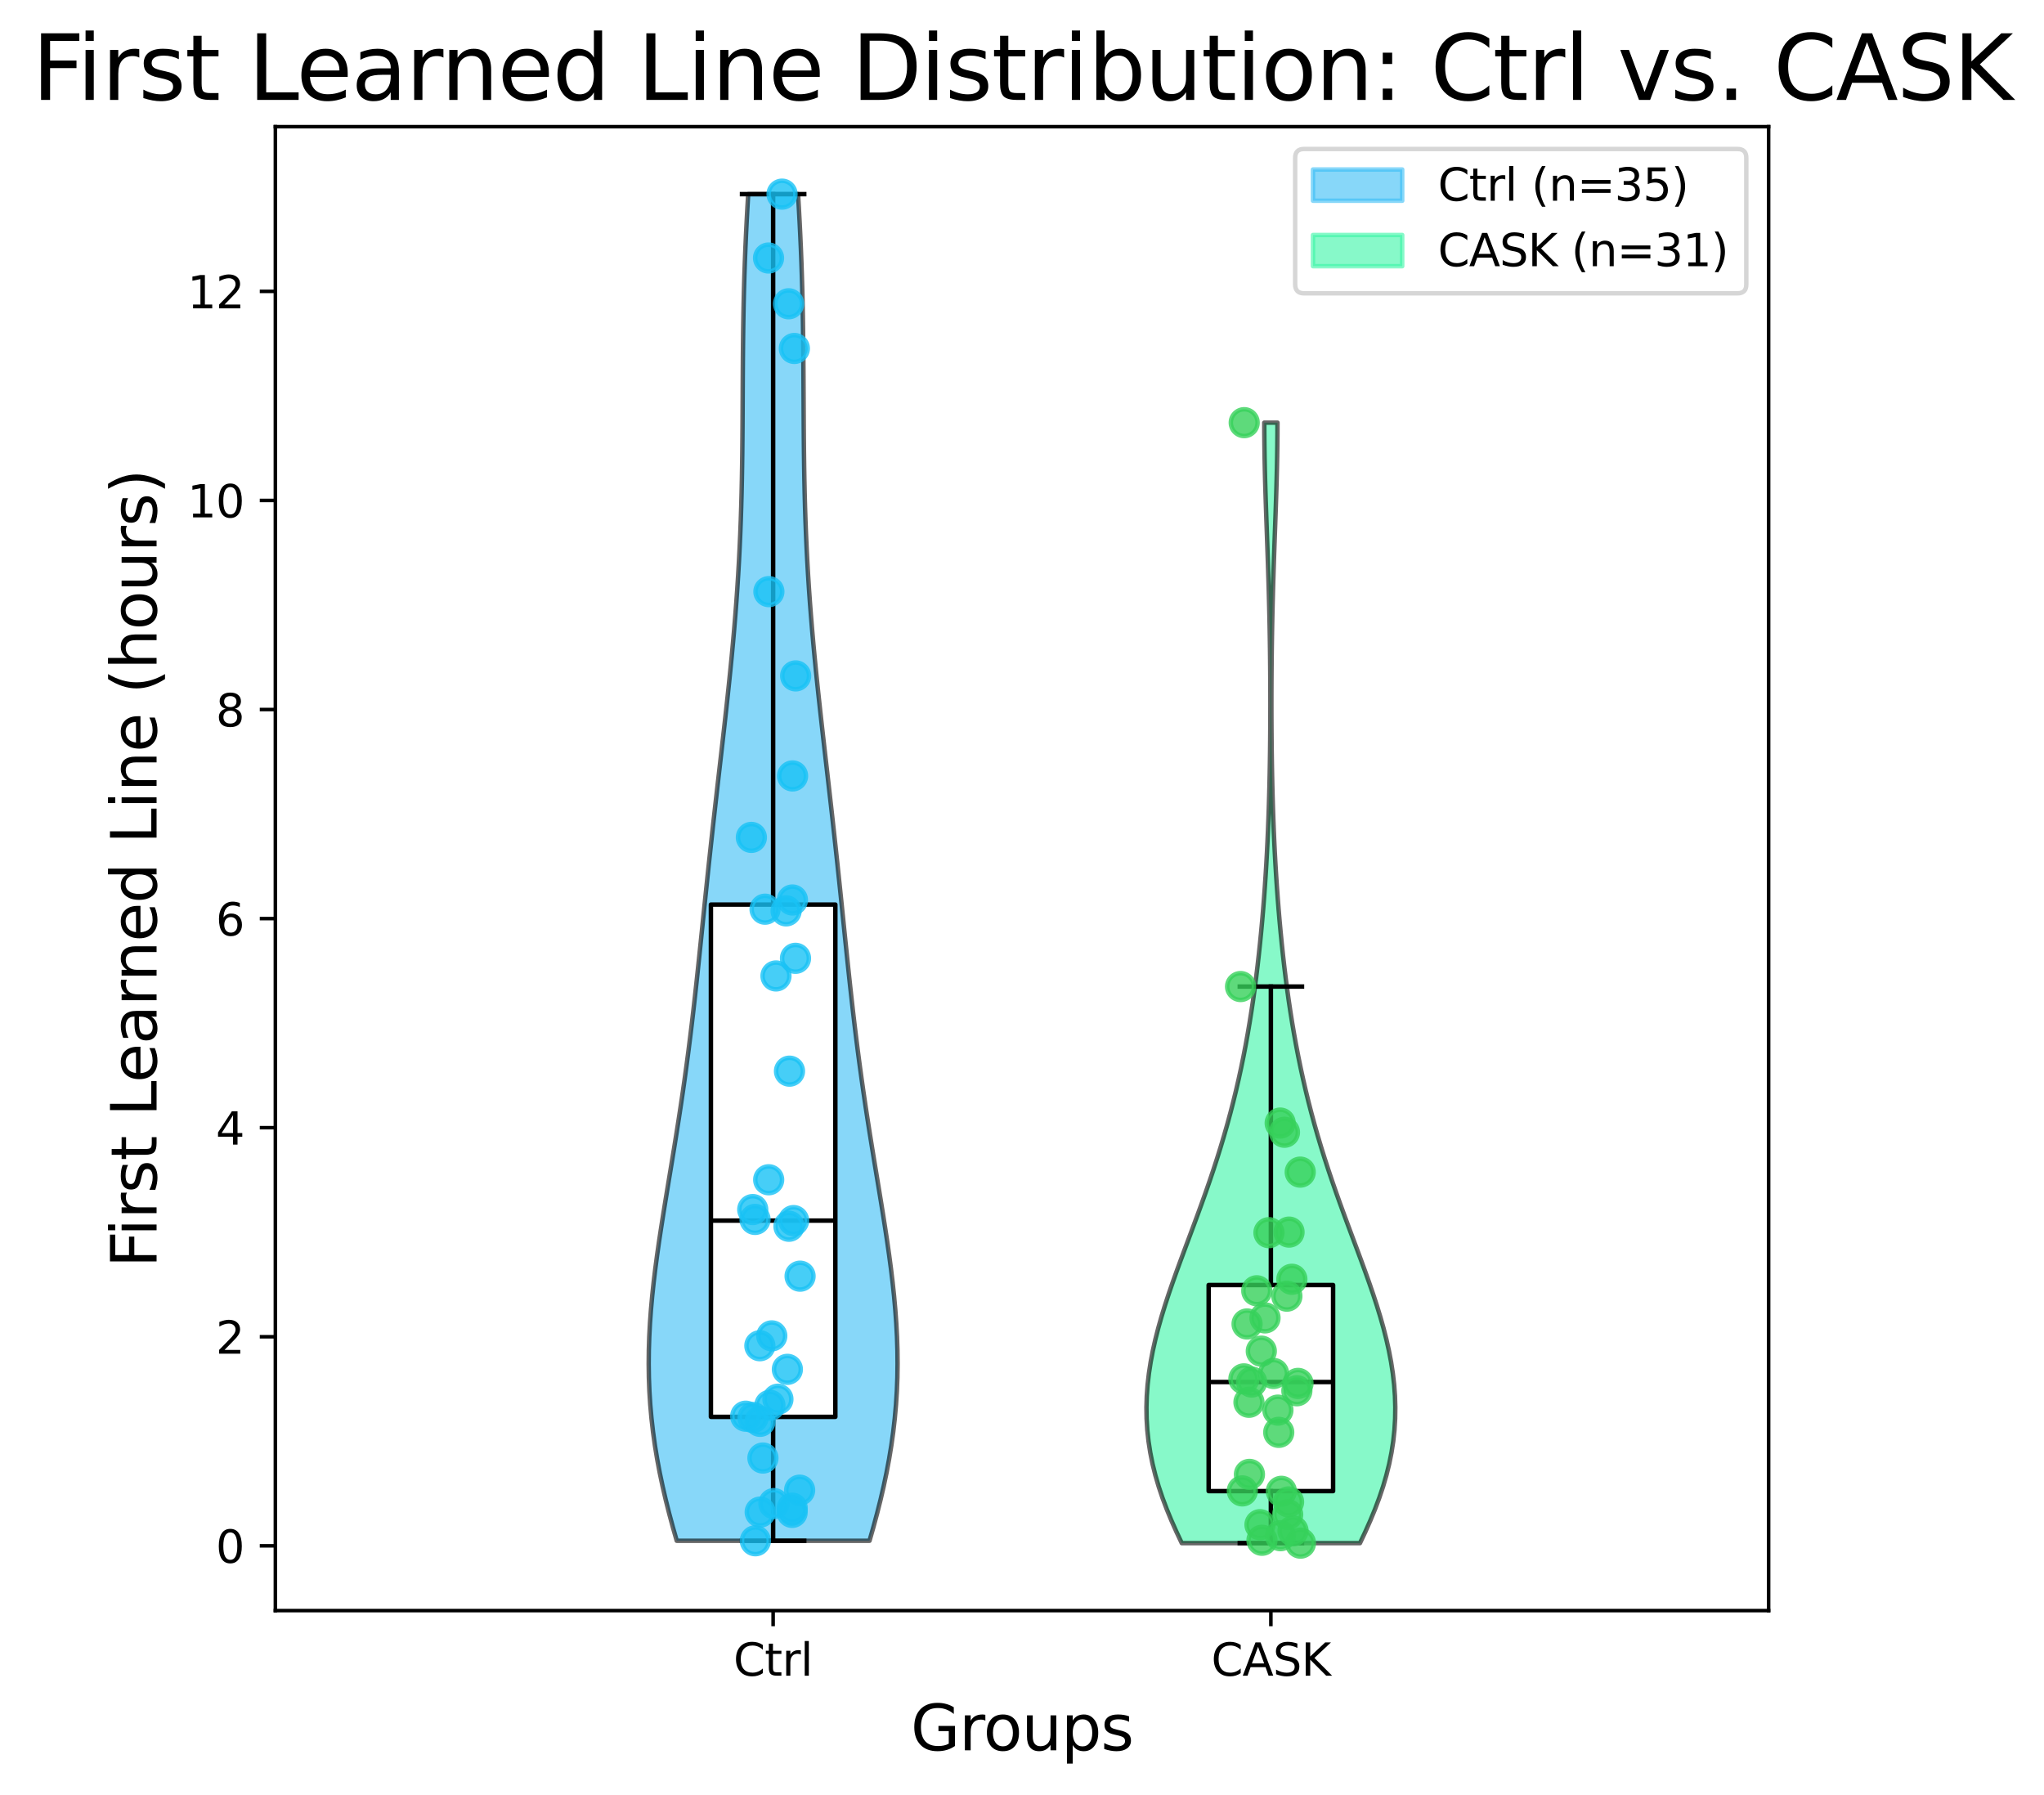 <?xml version="1.0" encoding="utf-8" standalone="no"?>
<!DOCTYPE svg PUBLIC "-//W3C//DTD SVG 1.1//EN"
  "http://www.w3.org/Graphics/SVG/1.1/DTD/svg11.dtd">
<svg xmlns:xlink="http://www.w3.org/1999/xlink" width="458.284pt" height="402.464pt" viewBox="0 0 458.284 402.464" xmlns="http://www.w3.org/2000/svg" version="1.1">
 <defs>
  <style type="text/css">*{stroke-linejoin: round; stroke-linecap: butt}</style>
 </defs>
 <g id="figure_1">
  <g id="patch_1">
   <path d="M 0 402.464 
L 458.284 402.464 
L 458.284 0 
L 0 0 
z
" style="fill: #ffffff"/>
  </g>
  <g id="axes_1">
   <g id="patch_2">
    <path d="M 61.742 361.037 
L 396.542 361.037 
L 396.542 28.397 
L 61.742 28.397 
z
" style="fill: #ffffff"/>
   </g>
   <g id="PolyCollection_1">
    <defs>
     <path id="m024304dcaa" d="M 194.953 -57.081 
L 151.732 -57.081 
L 150.861 -60.13 
L 150.038 -63.18 
L 149.27 -66.229 
L 148.561 -69.278 
L 147.918 -72.327 
L 147.343 -75.376 
L 146.842 -78.425 
L 146.416 -81.474 
L 146.067 -84.524 
L 145.795 -87.573 
L 145.602 -90.622 
L 145.485 -93.671 
L 145.442 -96.72 
L 145.472 -99.769 
L 145.57 -102.819 
L 145.732 -105.868 
L 145.954 -108.917 
L 146.23 -111.966 
L 146.555 -115.015 
L 146.924 -118.064 
L 147.329 -121.113 
L 147.765 -124.163 
L 148.226 -127.212 
L 148.706 -130.261 
L 149.199 -133.31 
L 149.701 -136.359 
L 150.205 -139.408 
L 150.709 -142.458 
L 151.208 -145.507 
L 151.698 -148.556 
L 152.177 -151.605 
L 152.643 -154.654 
L 153.094 -157.703 
L 153.529 -160.752 
L 153.947 -163.802 
L 154.349 -166.851 
L 154.735 -169.9 
L 155.107 -172.949 
L 155.464 -175.998 
L 155.81 -179.047 
L 156.145 -182.097 
L 156.472 -185.146 
L 156.793 -188.195 
L 157.109 -191.244 
L 157.423 -194.293 
L 157.736 -197.342 
L 158.05 -200.391 
L 158.366 -203.441 
L 158.685 -206.49 
L 159.009 -209.539 
L 159.338 -212.588 
L 159.672 -215.637 
L 160.01 -218.686 
L 160.353 -221.736 
L 160.699 -224.785 
L 161.048 -227.834 
L 161.398 -230.883 
L 161.749 -233.932 
L 162.097 -236.981 
L 162.442 -240.03 
L 162.782 -243.08 
L 163.115 -246.129 
L 163.438 -249.178 
L 163.751 -252.227 
L 164.051 -255.276 
L 164.336 -258.325 
L 164.606 -261.375 
L 164.858 -264.424 
L 165.093 -267.473 
L 165.308 -270.522 
L 165.503 -273.571 
L 165.679 -276.62 
L 165.835 -279.669 
L 165.971 -282.719 
L 166.088 -285.768 
L 166.186 -288.817 
L 166.268 -291.866 
L 166.334 -294.915 
L 166.386 -297.964 
L 166.427 -301.014 
L 166.457 -304.063 
L 166.48 -307.112 
L 166.498 -310.161 
L 166.513 -313.21 
L 166.527 -316.259 
L 166.544 -319.308 
L 166.565 -322.358 
L 166.593 -325.407 
L 166.629 -328.456 
L 166.677 -331.505 
L 166.736 -334.554 
L 166.81 -337.603 
L 166.898 -340.653 
L 167.002 -343.702 
L 167.121 -346.751 
L 167.257 -349.8 
L 167.409 -352.849 
L 167.575 -355.898 
L 167.757 -358.947 
L 178.927 -358.947 
L 178.927 -358.947 
L 179.109 -355.898 
L 179.276 -352.849 
L 179.427 -349.8 
L 179.563 -346.751 
L 179.683 -343.702 
L 179.786 -340.653 
L 179.875 -337.603 
L 179.948 -334.554 
L 180.008 -331.505 
L 180.055 -328.456 
L 180.092 -325.407 
L 180.119 -322.358 
L 180.141 -319.308 
L 180.157 -316.259 
L 180.172 -313.21 
L 180.187 -310.161 
L 180.204 -307.112 
L 180.227 -304.063 
L 180.258 -301.014 
L 180.298 -297.964 
L 180.35 -294.915 
L 180.416 -291.866 
L 180.498 -288.817 
L 180.597 -285.768 
L 180.714 -282.719 
L 180.85 -279.669 
L 181.005 -276.62 
L 181.181 -273.571 
L 181.376 -270.522 
L 181.592 -267.473 
L 181.826 -264.424 
L 182.078 -261.375 
L 182.348 -258.325 
L 182.634 -255.276 
L 182.934 -252.227 
L 183.246 -249.178 
L 183.57 -246.129 
L 183.902 -243.08 
L 184.242 -240.03 
L 184.587 -236.981 
L 184.936 -233.932 
L 185.286 -230.883 
L 185.636 -227.834 
L 185.985 -224.785 
L 186.332 -221.736 
L 186.675 -218.686 
L 187.013 -215.637 
L 187.346 -212.588 
L 187.675 -209.539 
L 187.999 -206.49 
L 188.319 -203.441 
L 188.635 -200.391 
L 188.949 -197.342 
L 189.262 -194.293 
L 189.575 -191.244 
L 189.892 -188.195 
L 190.212 -185.146 
L 190.539 -182.097 
L 190.874 -179.047 
L 191.22 -175.998 
L 191.578 -172.949 
L 191.949 -169.9 
L 192.335 -166.851 
L 192.737 -163.802 
L 193.156 -160.752 
L 193.591 -157.703 
L 194.041 -154.654 
L 194.507 -151.605 
L 194.986 -148.556 
L 195.477 -145.507 
L 195.975 -142.458 
L 196.479 -139.408 
L 196.984 -136.359 
L 197.485 -133.31 
L 197.979 -130.261 
L 198.459 -127.212 
L 198.92 -124.163 
L 199.356 -121.113 
L 199.761 -118.064 
L 200.129 -115.015 
L 200.454 -111.966 
L 200.73 -108.917 
L 200.952 -105.868 
L 201.115 -102.819 
L 201.213 -99.769 
L 201.242 -96.72 
L 201.2 -93.671 
L 201.083 -90.622 
L 200.889 -87.573 
L 200.618 -84.524 
L 200.269 -81.474 
L 199.843 -78.425 
L 199.341 -75.376 
L 198.767 -72.327 
L 198.123 -69.278 
L 197.415 -66.229 
L 196.646 -63.18 
L 195.823 -60.13 
L 194.953 -57.081 
z
" style="stroke: #000000; stroke-opacity: 0.6"/>
    </defs>
    <g clip-path="url(#p263aecdeed)">
     <use xlink:href="#m024304dcaa" x="0" y="402.464" style="fill: #38bcf5; fill-opacity: 0.6; stroke: #000000; stroke-opacity: 0.6"/>
    </g>
   </g>
   <g id="PolyCollection_2">
    <defs>
     <path id="m94fa192a87" d="M 304.916 -56.547 
L 264.968 -56.547 
L 263.77 -59.085 
L 262.641 -61.622 
L 261.594 -64.159 
L 260.64 -66.696 
L 259.787 -69.233 
L 259.043 -71.77 
L 258.413 -74.307 
L 257.901 -76.844 
L 257.508 -79.381 
L 257.234 -81.918 
L 257.08 -84.456 
L 257.042 -86.993 
L 257.119 -89.53 
L 257.305 -92.067 
L 257.597 -94.604 
L 257.988 -97.141 
L 258.473 -99.678 
L 259.043 -102.215 
L 259.692 -104.752 
L 260.41 -107.289 
L 261.188 -109.826 
L 262.018 -112.364 
L 262.891 -114.901 
L 263.795 -117.438 
L 264.724 -119.975 
L 265.666 -122.512 
L 266.615 -125.049 
L 267.562 -127.586 
L 268.501 -130.123 
L 269.426 -132.66 
L 270.331 -135.197 
L 271.213 -137.734 
L 272.067 -140.272 
L 272.891 -142.809 
L 273.683 -145.346 
L 274.442 -147.883 
L 275.167 -150.42 
L 275.857 -152.957 
L 276.512 -155.494 
L 277.133 -158.031 
L 277.72 -160.568 
L 278.274 -163.105 
L 278.795 -165.643 
L 279.286 -168.18 
L 279.746 -170.717 
L 280.177 -173.254 
L 280.581 -175.791 
L 280.959 -178.328 
L 281.313 -180.865 
L 281.644 -183.402 
L 281.953 -185.939 
L 282.241 -188.476 
L 282.51 -191.013 
L 282.761 -193.551 
L 282.994 -196.088 
L 283.21 -198.625 
L 283.411 -201.162 
L 283.595 -203.699 
L 283.764 -206.236 
L 283.919 -208.773 
L 284.059 -211.31 
L 284.185 -213.847 
L 284.297 -216.384 
L 284.397 -218.921 
L 284.484 -221.459 
L 284.56 -223.996 
L 284.625 -226.533 
L 284.679 -229.07 
L 284.724 -231.607 
L 284.76 -234.144 
L 284.787 -236.681 
L 284.807 -239.218 
L 284.819 -241.755 
L 284.824 -244.292 
L 284.822 -246.83 
L 284.813 -249.367 
L 284.797 -251.904 
L 284.775 -254.441 
L 284.745 -256.978 
L 284.707 -259.515 
L 284.662 -262.052 
L 284.61 -264.589 
L 284.55 -267.126 
L 284.483 -269.663 
L 284.409 -272.2 
L 284.329 -274.738 
L 284.244 -277.275 
L 284.156 -279.812 
L 284.065 -282.349 
L 283.974 -284.886 
L 283.884 -287.423 
L 283.798 -289.96 
L 283.717 -292.497 
L 283.645 -295.034 
L 283.583 -297.571 
L 283.532 -300.108 
L 283.495 -302.646 
L 283.472 -305.183 
L 283.464 -307.72 
L 286.42 -307.72 
L 286.42 -307.72 
L 286.413 -305.183 
L 286.39 -302.646 
L 286.352 -300.108 
L 286.302 -297.571 
L 286.239 -295.034 
L 286.167 -292.497 
L 286.087 -289.96 
L 286.001 -287.423 
L 285.911 -284.886 
L 285.819 -282.349 
L 285.729 -279.812 
L 285.64 -277.275 
L 285.555 -274.738 
L 285.475 -272.2 
L 285.401 -269.663 
L 285.334 -267.126 
L 285.274 -264.589 
L 285.222 -262.052 
L 285.177 -259.515 
L 285.14 -256.978 
L 285.11 -254.441 
L 285.087 -251.904 
L 285.071 -249.367 
L 285.062 -246.83 
L 285.06 -244.292 
L 285.065 -241.755 
L 285.078 -239.218 
L 285.097 -236.681 
L 285.125 -234.144 
L 285.161 -231.607 
L 285.205 -229.07 
L 285.26 -226.533 
L 285.324 -223.996 
L 285.4 -221.459 
L 285.488 -218.921 
L 285.587 -216.384 
L 285.7 -213.847 
L 285.826 -211.31 
L 285.966 -208.773 
L 286.12 -206.236 
L 286.289 -203.699 
L 286.474 -201.162 
L 286.674 -198.625 
L 286.89 -196.088 
L 287.124 -193.551 
L 287.374 -191.013 
L 287.643 -188.476 
L 287.932 -185.939 
L 288.241 -183.402 
L 288.571 -180.865 
L 288.925 -178.328 
L 289.303 -175.791 
L 289.707 -173.254 
L 290.139 -170.717 
L 290.599 -168.18 
L 291.089 -165.643 
L 291.61 -163.105 
L 292.164 -160.568 
L 292.751 -158.031 
L 293.372 -155.494 
L 294.028 -152.957 
L 294.718 -150.42 
L 295.442 -147.883 
L 296.201 -145.346 
L 296.993 -142.809 
L 297.818 -140.272 
L 298.672 -137.734 
L 299.553 -135.197 
L 300.458 -132.66 
L 301.383 -130.123 
L 302.322 -127.586 
L 303.269 -125.049 
L 304.218 -122.512 
L 305.161 -119.975 
L 306.089 -117.438 
L 306.994 -114.901 
L 307.866 -112.364 
L 308.696 -109.826 
L 309.475 -107.289 
L 310.193 -104.752 
L 310.841 -102.215 
L 311.411 -99.678 
L 311.896 -97.141 
L 312.287 -94.604 
L 312.579 -92.067 
L 312.766 -89.53 
L 312.842 -86.993 
L 312.805 -84.456 
L 312.65 -81.918 
L 312.377 -79.381 
L 311.984 -76.844 
L 311.471 -74.307 
L 310.841 -71.77 
L 310.097 -69.233 
L 309.245 -66.696 
L 308.291 -64.159 
L 307.244 -61.622 
L 306.115 -59.085 
L 304.916 -56.547 
z
" style="stroke: #000000; stroke-opacity: 0.6"/>
    </defs>
    <g clip-path="url(#p263aecdeed)">
     <use xlink:href="#m94fa192a87" x="0" y="402.464" style="fill: #38f5a6; fill-opacity: 0.6; stroke: #000000; stroke-opacity: 0.6"/>
    </g>
   </g>
   <g id="matplotlib.axis_1">
    <g id="xtick_1">
     <g id="line2d_1">
      <defs>
       <path id="mcc0ea2b659" d="M 0 0 
L 0 3.5 
" style="stroke: #000000; stroke-width: 0.8"/>
      </defs>
      <g>
       <use xlink:href="#mcc0ea2b659" x="173.342" y="361.037" style="stroke: #000000; stroke-width: 0.8"/>
      </g>
     </g>
     <g id="text_1">
      <!-- Ctrl -->
      <g transform="translate(164.446 375.635) scale(0.1 -0.1)">
       <defs>
        <path id="DejaVuSans-43" d="M 4122 4306 
L 4122 3641 
Q 3803 3938 3442 4084 
Q 3081 4231 2675 4231 
Q 1875 4231 1450 3742 
Q 1025 3253 1025 2328 
Q 1025 1406 1450 917 
Q 1875 428 2675 428 
Q 3081 428 3442 575 
Q 3803 722 4122 1019 
L 4122 359 
Q 3791 134 3420 21 
Q 3050 -91 2638 -91 
Q 1578 -91 968 557 
Q 359 1206 359 2328 
Q 359 3453 968 4101 
Q 1578 4750 2638 4750 
Q 3056 4750 3426 4639 
Q 3797 4528 4122 4306 
z
" transform="scale(0.016)"/>
        <path id="DejaVuSans-74" d="M 1172 4494 
L 1172 3500 
L 2356 3500 
L 2356 3053 
L 1172 3053 
L 1172 1153 
Q 1172 725 1289 603 
Q 1406 481 1766 481 
L 2356 481 
L 2356 0 
L 1766 0 
Q 1100 0 847 248 
Q 594 497 594 1153 
L 594 3053 
L 172 3053 
L 172 3500 
L 594 3500 
L 594 4494 
L 1172 4494 
z
" transform="scale(0.016)"/>
        <path id="DejaVuSans-72" d="M 2631 2963 
Q 2534 3019 2420 3045 
Q 2306 3072 2169 3072 
Q 1681 3072 1420 2755 
Q 1159 2438 1159 1844 
L 1159 0 
L 581 0 
L 581 3500 
L 1159 3500 
L 1159 2956 
Q 1341 3275 1631 3429 
Q 1922 3584 2338 3584 
Q 2397 3584 2469 3576 
Q 2541 3569 2628 3553 
L 2631 2963 
z
" transform="scale(0.016)"/>
        <path id="DejaVuSans-6c" d="M 603 4863 
L 1178 4863 
L 1178 0 
L 603 0 
L 603 4863 
z
" transform="scale(0.016)"/>
       </defs>
       <use xlink:href="#DejaVuSans-43"/>
       <use xlink:href="#DejaVuSans-74" x="69.824"/>
       <use xlink:href="#DejaVuSans-72" x="109.033"/>
       <use xlink:href="#DejaVuSans-6c" x="150.146"/>
      </g>
     </g>
    </g>
    <g id="xtick_2">
     <g id="line2d_2">
      <g>
       <use xlink:href="#mcc0ea2b659" x="284.942" y="361.037" style="stroke: #000000; stroke-width: 0.8"/>
      </g>
     </g>
     <g id="text_2">
      <!-- CASK -->
      <g transform="translate(271.577 375.635) scale(0.1 -0.1)">
       <defs>
        <path id="DejaVuSans-41" d="M 2188 4044 
L 1331 1722 
L 3047 1722 
L 2188 4044 
z
M 1831 4666 
L 2547 4666 
L 4325 0 
L 3669 0 
L 3244 1197 
L 1141 1197 
L 716 0 
L 50 0 
L 1831 4666 
z
" transform="scale(0.016)"/>
        <path id="DejaVuSans-53" d="M 3425 4513 
L 3425 3897 
Q 3066 4069 2747 4153 
Q 2428 4238 2131 4238 
Q 1616 4238 1336 4038 
Q 1056 3838 1056 3469 
Q 1056 3159 1242 3001 
Q 1428 2844 1947 2747 
L 2328 2669 
Q 3034 2534 3370 2195 
Q 3706 1856 3706 1288 
Q 3706 609 3251 259 
Q 2797 -91 1919 -91 
Q 1588 -91 1214 -16 
Q 841 59 441 206 
L 441 856 
Q 825 641 1194 531 
Q 1563 422 1919 422 
Q 2459 422 2753 634 
Q 3047 847 3047 1241 
Q 3047 1584 2836 1778 
Q 2625 1972 2144 2069 
L 1759 2144 
Q 1053 2284 737 2584 
Q 422 2884 422 3419 
Q 422 4038 858 4394 
Q 1294 4750 2059 4750 
Q 2388 4750 2728 4690 
Q 3069 4631 3425 4513 
z
" transform="scale(0.016)"/>
        <path id="DejaVuSans-4b" d="M 628 4666 
L 1259 4666 
L 1259 2694 
L 3353 4666 
L 4166 4666 
L 1850 2491 
L 4331 0 
L 3500 0 
L 1259 2247 
L 1259 0 
L 628 0 
L 628 4666 
z
" transform="scale(0.016)"/>
       </defs>
       <use xlink:href="#DejaVuSans-43"/>
       <use xlink:href="#DejaVuSans-41" x="69.824"/>
       <use xlink:href="#DejaVuSans-53" x="138.232"/>
       <use xlink:href="#DejaVuSans-4b" x="201.709"/>
      </g>
     </g>
    </g>
    <g id="text_3">
     <!-- Groups -->
     <g transform="translate(204.188 392.353) scale(0.14 -0.14)">
      <defs>
       <path id="DejaVuSans-47" d="M 3809 666 
L 3809 1919 
L 2778 1919 
L 2778 2438 
L 4434 2438 
L 4434 434 
Q 4069 175 3628 42 
Q 3188 -91 2688 -91 
Q 1594 -91 976 548 
Q 359 1188 359 2328 
Q 359 3472 976 4111 
Q 1594 4750 2688 4750 
Q 3144 4750 3555 4637 
Q 3966 4525 4313 4306 
L 4313 3634 
Q 3963 3931 3569 4081 
Q 3175 4231 2741 4231 
Q 1884 4231 1454 3753 
Q 1025 3275 1025 2328 
Q 1025 1384 1454 906 
Q 1884 428 2741 428 
Q 3075 428 3337 486 
Q 3600 544 3809 666 
z
" transform="scale(0.016)"/>
       <path id="DejaVuSans-6f" d="M 1959 3097 
Q 1497 3097 1228 2736 
Q 959 2375 959 1747 
Q 959 1119 1226 758 
Q 1494 397 1959 397 
Q 2419 397 2687 759 
Q 2956 1122 2956 1747 
Q 2956 2369 2687 2733 
Q 2419 3097 1959 3097 
z
M 1959 3584 
Q 2709 3584 3137 3096 
Q 3566 2609 3566 1747 
Q 3566 888 3137 398 
Q 2709 -91 1959 -91 
Q 1206 -91 779 398 
Q 353 888 353 1747 
Q 353 2609 779 3096 
Q 1206 3584 1959 3584 
z
" transform="scale(0.016)"/>
       <path id="DejaVuSans-75" d="M 544 1381 
L 544 3500 
L 1119 3500 
L 1119 1403 
Q 1119 906 1312 657 
Q 1506 409 1894 409 
Q 2359 409 2629 706 
Q 2900 1003 2900 1516 
L 2900 3500 
L 3475 3500 
L 3475 0 
L 2900 0 
L 2900 538 
Q 2691 219 2414 64 
Q 2138 -91 1772 -91 
Q 1169 -91 856 284 
Q 544 659 544 1381 
z
M 1991 3584 
L 1991 3584 
z
" transform="scale(0.016)"/>
       <path id="DejaVuSans-70" d="M 1159 525 
L 1159 -1331 
L 581 -1331 
L 581 3500 
L 1159 3500 
L 1159 2969 
Q 1341 3281 1617 3432 
Q 1894 3584 2278 3584 
Q 2916 3584 3314 3078 
Q 3713 2572 3713 1747 
Q 3713 922 3314 415 
Q 2916 -91 2278 -91 
Q 1894 -91 1617 61 
Q 1341 213 1159 525 
z
M 3116 1747 
Q 3116 2381 2855 2742 
Q 2594 3103 2138 3103 
Q 1681 3103 1420 2742 
Q 1159 2381 1159 1747 
Q 1159 1113 1420 752 
Q 1681 391 2138 391 
Q 2594 391 2855 752 
Q 3116 1113 3116 1747 
z
" transform="scale(0.016)"/>
       <path id="DejaVuSans-73" d="M 2834 3397 
L 2834 2853 
Q 2591 2978 2328 3040 
Q 2066 3103 1784 3103 
Q 1356 3103 1142 2972 
Q 928 2841 928 2578 
Q 928 2378 1081 2264 
Q 1234 2150 1697 2047 
L 1894 2003 
Q 2506 1872 2764 1633 
Q 3022 1394 3022 966 
Q 3022 478 2636 193 
Q 2250 -91 1575 -91 
Q 1294 -91 989 -36 
Q 684 19 347 128 
L 347 722 
Q 666 556 975 473 
Q 1284 391 1588 391 
Q 1994 391 2212 530 
Q 2431 669 2431 922 
Q 2431 1156 2273 1281 
Q 2116 1406 1581 1522 
L 1381 1569 
Q 847 1681 609 1914 
Q 372 2147 372 2553 
Q 372 3047 722 3315 
Q 1072 3584 1716 3584 
Q 2034 3584 2315 3537 
Q 2597 3491 2834 3397 
z
" transform="scale(0.016)"/>
      </defs>
      <use xlink:href="#DejaVuSans-47"/>
      <use xlink:href="#DejaVuSans-72" x="77.49"/>
      <use xlink:href="#DejaVuSans-6f" x="116.354"/>
      <use xlink:href="#DejaVuSans-75" x="177.535"/>
      <use xlink:href="#DejaVuSans-70" x="240.914"/>
      <use xlink:href="#DejaVuSans-73" x="304.391"/>
     </g>
    </g>
   </g>
   <g id="matplotlib.axis_2">
    <g id="ytick_1">
     <g id="line2d_3">
      <defs>
       <path id="mf66558f9ee" d="M 0 0 
L -3.5 0 
" style="stroke: #000000; stroke-width: 0.8"/>
      </defs>
      <g>
       <use xlink:href="#mf66558f9ee" x="61.742" y="346.516" style="stroke: #000000; stroke-width: 0.8"/>
      </g>
     </g>
     <g id="text_4">
      <!-- 0 -->
      <g transform="translate(48.38 350.315) scale(0.1 -0.1)">
       <defs>
        <path id="DejaVuSans-30" d="M 2034 4250 
Q 1547 4250 1301 3770 
Q 1056 3291 1056 2328 
Q 1056 1369 1301 889 
Q 1547 409 2034 409 
Q 2525 409 2770 889 
Q 3016 1369 3016 2328 
Q 3016 3291 2770 3770 
Q 2525 4250 2034 4250 
z
M 2034 4750 
Q 2819 4750 3233 4129 
Q 3647 3509 3647 2328 
Q 3647 1150 3233 529 
Q 2819 -91 2034 -91 
Q 1250 -91 836 529 
Q 422 1150 422 2328 
Q 422 3509 836 4129 
Q 1250 4750 2034 4750 
z
" transform="scale(0.016)"/>
       </defs>
       <use xlink:href="#DejaVuSans-30"/>
      </g>
     </g>
    </g>
    <g id="ytick_2">
     <g id="line2d_4">
      <g>
       <use xlink:href="#mf66558f9ee" x="61.742" y="299.649" style="stroke: #000000; stroke-width: 0.8"/>
      </g>
     </g>
     <g id="text_5">
      <!-- 2 -->
      <g transform="translate(48.38 303.448) scale(0.1 -0.1)">
       <defs>
        <path id="DejaVuSans-32" d="M 1228 531 
L 3431 531 
L 3431 0 
L 469 0 
L 469 531 
Q 828 903 1448 1529 
Q 2069 2156 2228 2338 
Q 2531 2678 2651 2914 
Q 2772 3150 2772 3378 
Q 2772 3750 2511 3984 
Q 2250 4219 1831 4219 
Q 1534 4219 1204 4116 
Q 875 4013 500 3803 
L 500 4441 
Q 881 4594 1212 4672 
Q 1544 4750 1819 4750 
Q 2544 4750 2975 4387 
Q 3406 4025 3406 3419 
Q 3406 3131 3298 2873 
Q 3191 2616 2906 2266 
Q 2828 2175 2409 1742 
Q 1991 1309 1228 531 
z
" transform="scale(0.016)"/>
       </defs>
       <use xlink:href="#DejaVuSans-32"/>
      </g>
     </g>
    </g>
    <g id="ytick_3">
     <g id="line2d_5">
      <g>
       <use xlink:href="#mf66558f9ee" x="61.742" y="252.783" style="stroke: #000000; stroke-width: 0.8"/>
      </g>
     </g>
     <g id="text_6">
      <!-- 4 -->
      <g transform="translate(48.38 256.582) scale(0.1 -0.1)">
       <defs>
        <path id="DejaVuSans-34" d="M 2419 4116 
L 825 1625 
L 2419 1625 
L 2419 4116 
z
M 2253 4666 
L 3047 4666 
L 3047 1625 
L 3713 1625 
L 3713 1100 
L 3047 1100 
L 3047 0 
L 2419 0 
L 2419 1100 
L 313 1100 
L 313 1709 
L 2253 4666 
z
" transform="scale(0.016)"/>
       </defs>
       <use xlink:href="#DejaVuSans-34"/>
      </g>
     </g>
    </g>
    <g id="ytick_4">
     <g id="line2d_6">
      <g>
       <use xlink:href="#mf66558f9ee" x="61.742" y="205.916" style="stroke: #000000; stroke-width: 0.8"/>
      </g>
     </g>
     <g id="text_7">
      <!-- 6 -->
      <g transform="translate(48.38 209.715) scale(0.1 -0.1)">
       <defs>
        <path id="DejaVuSans-36" d="M 2113 2584 
Q 1688 2584 1439 2293 
Q 1191 2003 1191 1497 
Q 1191 994 1439 701 
Q 1688 409 2113 409 
Q 2538 409 2786 701 
Q 3034 994 3034 1497 
Q 3034 2003 2786 2293 
Q 2538 2584 2113 2584 
z
M 3366 4563 
L 3366 3988 
Q 3128 4100 2886 4159 
Q 2644 4219 2406 4219 
Q 1781 4219 1451 3797 
Q 1122 3375 1075 2522 
Q 1259 2794 1537 2939 
Q 1816 3084 2150 3084 
Q 2853 3084 3261 2657 
Q 3669 2231 3669 1497 
Q 3669 778 3244 343 
Q 2819 -91 2113 -91 
Q 1303 -91 875 529 
Q 447 1150 447 2328 
Q 447 3434 972 4092 
Q 1497 4750 2381 4750 
Q 2619 4750 2861 4703 
Q 3103 4656 3366 4563 
z
" transform="scale(0.016)"/>
       </defs>
       <use xlink:href="#DejaVuSans-36"/>
      </g>
     </g>
    </g>
    <g id="ytick_5">
     <g id="line2d_7">
      <g>
       <use xlink:href="#mf66558f9ee" x="61.742" y="159.049" style="stroke: #000000; stroke-width: 0.8"/>
      </g>
     </g>
     <g id="text_8">
      <!-- 8 -->
      <g transform="translate(48.38 162.849) scale(0.1 -0.1)">
       <defs>
        <path id="DejaVuSans-38" d="M 2034 2216 
Q 1584 2216 1326 1975 
Q 1069 1734 1069 1313 
Q 1069 891 1326 650 
Q 1584 409 2034 409 
Q 2484 409 2743 651 
Q 3003 894 3003 1313 
Q 3003 1734 2745 1975 
Q 2488 2216 2034 2216 
z
M 1403 2484 
Q 997 2584 770 2862 
Q 544 3141 544 3541 
Q 544 4100 942 4425 
Q 1341 4750 2034 4750 
Q 2731 4750 3128 4425 
Q 3525 4100 3525 3541 
Q 3525 3141 3298 2862 
Q 3072 2584 2669 2484 
Q 3125 2378 3379 2068 
Q 3634 1759 3634 1313 
Q 3634 634 3220 271 
Q 2806 -91 2034 -91 
Q 1263 -91 848 271 
Q 434 634 434 1313 
Q 434 1759 690 2068 
Q 947 2378 1403 2484 
z
M 1172 3481 
Q 1172 3119 1398 2916 
Q 1625 2713 2034 2713 
Q 2441 2713 2670 2916 
Q 2900 3119 2900 3481 
Q 2900 3844 2670 4047 
Q 2441 4250 2034 4250 
Q 1625 4250 1398 4047 
Q 1172 3844 1172 3481 
z
" transform="scale(0.016)"/>
       </defs>
       <use xlink:href="#DejaVuSans-38"/>
      </g>
     </g>
    </g>
    <g id="ytick_6">
     <g id="line2d_8">
      <g>
       <use xlink:href="#mf66558f9ee" x="61.742" y="112.183" style="stroke: #000000; stroke-width: 0.8"/>
      </g>
     </g>
     <g id="text_9">
      <!-- 10 -->
      <g transform="translate(42.017 115.982) scale(0.1 -0.1)">
       <defs>
        <path id="DejaVuSans-31" d="M 794 531 
L 1825 531 
L 1825 4091 
L 703 3866 
L 703 4441 
L 1819 4666 
L 2450 4666 
L 2450 531 
L 3481 531 
L 3481 0 
L 794 0 
L 794 531 
z
" transform="scale(0.016)"/>
       </defs>
       <use xlink:href="#DejaVuSans-31"/>
       <use xlink:href="#DejaVuSans-30" x="63.623"/>
      </g>
     </g>
    </g>
    <g id="ytick_7">
     <g id="line2d_9">
      <g>
       <use xlink:href="#mf66558f9ee" x="61.742" y="65.316" style="stroke: #000000; stroke-width: 0.8"/>
      </g>
     </g>
     <g id="text_10">
      <!-- 12 -->
      <g transform="translate(42.017 69.116) scale(0.1 -0.1)">
       <use xlink:href="#DejaVuSans-31"/>
       <use xlink:href="#DejaVuSans-32" x="63.623"/>
      </g>
     </g>
    </g>
    <g id="text_11">
     <!-- First Learned Line (hours) -->
     <g transform="translate(35.106 284.17) rotate(-90) scale(0.14 -0.14)">
      <defs>
       <path id="DejaVuSans-46" d="M 628 4666 
L 3309 4666 
L 3309 4134 
L 1259 4134 
L 1259 2759 
L 3109 2759 
L 3109 2228 
L 1259 2228 
L 1259 0 
L 628 0 
L 628 4666 
z
" transform="scale(0.016)"/>
       <path id="DejaVuSans-69" d="M 603 3500 
L 1178 3500 
L 1178 0 
L 603 0 
L 603 3500 
z
M 603 4863 
L 1178 4863 
L 1178 4134 
L 603 4134 
L 603 4863 
z
" transform="scale(0.016)"/>
       <path id="DejaVuSans-20" transform="scale(0.016)"/>
       <path id="DejaVuSans-4c" d="M 628 4666 
L 1259 4666 
L 1259 531 
L 3531 531 
L 3531 0 
L 628 0 
L 628 4666 
z
" transform="scale(0.016)"/>
       <path id="DejaVuSans-65" d="M 3597 1894 
L 3597 1613 
L 953 1613 
Q 991 1019 1311 708 
Q 1631 397 2203 397 
Q 2534 397 2845 478 
Q 3156 559 3463 722 
L 3463 178 
Q 3153 47 2828 -22 
Q 2503 -91 2169 -91 
Q 1331 -91 842 396 
Q 353 884 353 1716 
Q 353 2575 817 3079 
Q 1281 3584 2069 3584 
Q 2775 3584 3186 3129 
Q 3597 2675 3597 1894 
z
M 3022 2063 
Q 3016 2534 2758 2815 
Q 2500 3097 2075 3097 
Q 1594 3097 1305 2825 
Q 1016 2553 972 2059 
L 3022 2063 
z
" transform="scale(0.016)"/>
       <path id="DejaVuSans-61" d="M 2194 1759 
Q 1497 1759 1228 1600 
Q 959 1441 959 1056 
Q 959 750 1161 570 
Q 1363 391 1709 391 
Q 2188 391 2477 730 
Q 2766 1069 2766 1631 
L 2766 1759 
L 2194 1759 
z
M 3341 1997 
L 3341 0 
L 2766 0 
L 2766 531 
Q 2569 213 2275 61 
Q 1981 -91 1556 -91 
Q 1019 -91 701 211 
Q 384 513 384 1019 
Q 384 1609 779 1909 
Q 1175 2209 1959 2209 
L 2766 2209 
L 2766 2266 
Q 2766 2663 2505 2880 
Q 2244 3097 1772 3097 
Q 1472 3097 1187 3025 
Q 903 2953 641 2809 
L 641 3341 
Q 956 3463 1253 3523 
Q 1550 3584 1831 3584 
Q 2591 3584 2966 3190 
Q 3341 2797 3341 1997 
z
" transform="scale(0.016)"/>
       <path id="DejaVuSans-6e" d="M 3513 2113 
L 3513 0 
L 2938 0 
L 2938 2094 
Q 2938 2591 2744 2837 
Q 2550 3084 2163 3084 
Q 1697 3084 1428 2787 
Q 1159 2491 1159 1978 
L 1159 0 
L 581 0 
L 581 3500 
L 1159 3500 
L 1159 2956 
Q 1366 3272 1645 3428 
Q 1925 3584 2291 3584 
Q 2894 3584 3203 3211 
Q 3513 2838 3513 2113 
z
" transform="scale(0.016)"/>
       <path id="DejaVuSans-64" d="M 2906 2969 
L 2906 4863 
L 3481 4863 
L 3481 0 
L 2906 0 
L 2906 525 
Q 2725 213 2448 61 
Q 2172 -91 1784 -91 
Q 1150 -91 751 415 
Q 353 922 353 1747 
Q 353 2572 751 3078 
Q 1150 3584 1784 3584 
Q 2172 3584 2448 3432 
Q 2725 3281 2906 2969 
z
M 947 1747 
Q 947 1113 1208 752 
Q 1469 391 1925 391 
Q 2381 391 2643 752 
Q 2906 1113 2906 1747 
Q 2906 2381 2643 2742 
Q 2381 3103 1925 3103 
Q 1469 3103 1208 2742 
Q 947 2381 947 1747 
z
" transform="scale(0.016)"/>
       <path id="DejaVuSans-28" d="M 1984 4856 
Q 1566 4138 1362 3434 
Q 1159 2731 1159 2009 
Q 1159 1288 1364 580 
Q 1569 -128 1984 -844 
L 1484 -844 
Q 1016 -109 783 600 
Q 550 1309 550 2009 
Q 550 2706 781 3412 
Q 1013 4119 1484 4856 
L 1984 4856 
z
" transform="scale(0.016)"/>
       <path id="DejaVuSans-68" d="M 3513 2113 
L 3513 0 
L 2938 0 
L 2938 2094 
Q 2938 2591 2744 2837 
Q 2550 3084 2163 3084 
Q 1697 3084 1428 2787 
Q 1159 2491 1159 1978 
L 1159 0 
L 581 0 
L 581 4863 
L 1159 4863 
L 1159 2956 
Q 1366 3272 1645 3428 
Q 1925 3584 2291 3584 
Q 2894 3584 3203 3211 
Q 3513 2838 3513 2113 
z
" transform="scale(0.016)"/>
       <path id="DejaVuSans-29" d="M 513 4856 
L 1013 4856 
Q 1481 4119 1714 3412 
Q 1947 2706 1947 2009 
Q 1947 1309 1714 600 
Q 1481 -109 1013 -844 
L 513 -844 
Q 928 -128 1133 580 
Q 1338 1288 1338 2009 
Q 1338 2731 1133 3434 
Q 928 4138 513 4856 
z
" transform="scale(0.016)"/>
      </defs>
      <use xlink:href="#DejaVuSans-46"/>
      <use xlink:href="#DejaVuSans-69" x="50.27"/>
      <use xlink:href="#DejaVuSans-72" x="78.053"/>
      <use xlink:href="#DejaVuSans-73" x="119.166"/>
      <use xlink:href="#DejaVuSans-74" x="171.266"/>
      <use xlink:href="#DejaVuSans-20" x="210.475"/>
      <use xlink:href="#DejaVuSans-4c" x="242.262"/>
      <use xlink:href="#DejaVuSans-65" x="296.225"/>
      <use xlink:href="#DejaVuSans-61" x="357.748"/>
      <use xlink:href="#DejaVuSans-72" x="419.027"/>
      <use xlink:href="#DejaVuSans-6e" x="458.391"/>
      <use xlink:href="#DejaVuSans-65" x="521.77"/>
      <use xlink:href="#DejaVuSans-64" x="583.293"/>
      <use xlink:href="#DejaVuSans-20" x="646.77"/>
      <use xlink:href="#DejaVuSans-4c" x="678.557"/>
      <use xlink:href="#DejaVuSans-69" x="734.27"/>
      <use xlink:href="#DejaVuSans-6e" x="762.053"/>
      <use xlink:href="#DejaVuSans-65" x="825.432"/>
      <use xlink:href="#DejaVuSans-20" x="886.955"/>
      <use xlink:href="#DejaVuSans-28" x="918.742"/>
      <use xlink:href="#DejaVuSans-68" x="957.756"/>
      <use xlink:href="#DejaVuSans-6f" x="1021.135"/>
      <use xlink:href="#DejaVuSans-75" x="1082.316"/>
      <use xlink:href="#DejaVuSans-72" x="1145.695"/>
      <use xlink:href="#DejaVuSans-73" x="1186.809"/>
      <use xlink:href="#DejaVuSans-29" x="1238.908"/>
     </g>
    </g>
   </g>
   <g id="patch_3">
    <path d="M 159.392 317.605 
L 187.292 317.605 
L 187.292 202.775 
L 159.392 202.775 
L 159.392 317.605 
z
" clip-path="url(#p263aecdeed)" style="fill: #ffffff; stroke: #000000; stroke-linejoin: miter"/>
   </g>
   <g id="line2d_10">
    <path d="M 173.342 317.605 
L 173.342 345.383 
" clip-path="url(#p263aecdeed)" style="fill: none; stroke: #000000; stroke-linecap: square"/>
   </g>
   <g id="line2d_11">
    <path d="M 173.342 202.775 
L 173.342 43.517 
" clip-path="url(#p263aecdeed)" style="fill: none; stroke: #000000; stroke-linecap: square"/>
   </g>
   <g id="line2d_12">
    <path d="M 166.367 345.383 
L 180.317 345.383 
" clip-path="url(#p263aecdeed)" style="fill: none; stroke: #000000; stroke-linecap: square"/>
   </g>
   <g id="line2d_13">
    <path d="M 166.367 43.517 
L 180.317 43.517 
" clip-path="url(#p263aecdeed)" style="fill: none; stroke: #000000; stroke-linecap: square"/>
   </g>
   <g id="patch_4">
    <path d="M 270.992 334.252 
L 298.892 334.252 
L 298.892 288.056 
L 270.992 288.056 
L 270.992 334.252 
z
" clip-path="url(#p263aecdeed)" style="fill: #ffffff; stroke: #000000; stroke-linejoin: miter"/>
   </g>
   <g id="line2d_14">
    <path d="M 284.942 334.252 
L 284.942 345.917 
" clip-path="url(#p263aecdeed)" style="fill: none; stroke: #000000; stroke-linecap: square"/>
   </g>
   <g id="line2d_15">
    <path d="M 284.942 288.056 
L 284.942 221.148 
" clip-path="url(#p263aecdeed)" style="fill: none; stroke: #000000; stroke-linecap: square"/>
   </g>
   <g id="line2d_16">
    <path d="M 277.967 345.917 
L 291.917 345.917 
" clip-path="url(#p263aecdeed)" style="fill: none; stroke: #000000; stroke-linecap: square"/>
   </g>
   <g id="line2d_17">
    <path d="M 277.967 221.148 
L 291.917 221.148 
" clip-path="url(#p263aecdeed)" style="fill: none; stroke: #000000; stroke-linecap: square"/>
   </g>
   <g id="line2d_18">
    <path d="M 159.392 273.612 
L 187.292 273.612 
" clip-path="url(#p263aecdeed)" style="fill: none; stroke: #000000"/>
   </g>
   <g id="line2d_19">
    <path d="M 270.992 309.797 
L 298.892 309.797 
" clip-path="url(#p263aecdeed)" style="fill: none; stroke: #000000"/>
   </g>
   <g id="patch_5">
    <path d="M 61.742 361.037 
L 61.742 28.397 
" style="fill: none; stroke: #000000; stroke-width: 0.8; stroke-linejoin: miter; stroke-linecap: square"/>
   </g>
   <g id="patch_6">
    <path d="M 396.542 361.037 
L 396.542 28.397 
" style="fill: none; stroke: #000000; stroke-width: 0.8; stroke-linejoin: miter; stroke-linecap: square"/>
   </g>
   <g id="patch_7">
    <path d="M 61.742 361.037 
L 396.542 361.037 
" style="fill: none; stroke: #000000; stroke-width: 0.8; stroke-linejoin: miter; stroke-linecap: square"/>
   </g>
   <g id="patch_8">
    <path d="M 61.742 28.397 
L 396.542 28.397 
" style="fill: none; stroke: #000000; stroke-width: 0.8; stroke-linejoin: miter; stroke-linecap: square"/>
   </g>
   <g id="PathCollection_1">
    <defs>
     <path id="m18d0f9360b" d="M 0 3 
C 0.796 3 1.559 2.684 2.121 2.121 
C 2.684 1.559 3 0.796 3 0 
C 3 -0.796 2.684 -1.559 2.121 -2.121 
C 1.559 -2.684 0.796 -3 0 -3 
C -0.796 -3 -1.559 -2.684 -2.121 -2.121 
C -2.684 -1.559 -3 -0.796 -3 0 
C -3 0.796 -2.684 1.559 -2.121 2.121 
C -1.559 2.684 -0.796 3 0 3 
z
" style="stroke: #18c1f5; stroke-opacity: 0.8"/>
    </defs>
    <g clip-path="url(#p263aecdeed)">
     <use xlink:href="#m18d0f9360b" x="177.931" y="273.612" style="fill: #18c1f5; fill-opacity: 0.8; stroke: #18c1f5; stroke-opacity: 0.8"/>
     <use xlink:href="#m18d0f9360b" x="176.818" y="68.096" style="fill: #18c1f5; fill-opacity: 0.8; stroke: #18c1f5; stroke-opacity: 0.8"/>
     <use xlink:href="#m18d0f9360b" x="177.01" y="240.116" style="fill: #18c1f5; fill-opacity: 0.8; stroke: #18c1f5; stroke-opacity: 0.8"/>
     <use xlink:href="#m18d0f9360b" x="169.361" y="345.383" style="fill: #18c1f5; fill-opacity: 0.8; stroke: #18c1f5; stroke-opacity: 0.8"/>
     <use xlink:href="#m18d0f9360b" x="171.532" y="203.807" style="fill: #18c1f5; fill-opacity: 0.8; stroke: #18c1f5; stroke-opacity: 0.8"/>
     <use xlink:href="#m18d0f9360b" x="167.196" y="317.458" style="fill: #18c1f5; fill-opacity: 0.8; stroke: #18c1f5; stroke-opacity: 0.8"/>
     <use xlink:href="#m18d0f9360b" x="174.42" y="313.651" style="fill: #18c1f5; fill-opacity: 0.8; stroke: #18c1f5; stroke-opacity: 0.8"/>
     <use xlink:href="#m18d0f9360b" x="172.345" y="264.46" style="fill: #18c1f5; fill-opacity: 0.8; stroke: #18c1f5; stroke-opacity: 0.8"/>
     <use xlink:href="#m18d0f9360b" x="178.104" y="78.114" style="fill: #18c1f5; fill-opacity: 0.8; stroke: #18c1f5; stroke-opacity: 0.8"/>
     <use xlink:href="#m18d0f9360b" x="178.391" y="151.512" style="fill: #18c1f5; fill-opacity: 0.8; stroke: #18c1f5; stroke-opacity: 0.8"/>
     <use xlink:href="#m18d0f9360b" x="179.283" y="334.044" style="fill: #18c1f5; fill-opacity: 0.8; stroke: #18c1f5; stroke-opacity: 0.8"/>
     <use xlink:href="#m18d0f9360b" x="173.516" y="337.045" style="fill: #18c1f5; fill-opacity: 0.8; stroke: #18c1f5; stroke-opacity: 0.8"/>
     <use xlink:href="#m18d0f9360b" x="177.67" y="201.744" style="fill: #18c1f5; fill-opacity: 0.8; stroke: #18c1f5; stroke-opacity: 0.8"/>
     <use xlink:href="#m18d0f9360b" x="175.342" y="43.517" style="fill: #18c1f5; fill-opacity: 0.8; stroke: #18c1f5; stroke-opacity: 0.8"/>
     <use xlink:href="#m18d0f9360b" x="172.312" y="57.837" style="fill: #18c1f5; fill-opacity: 0.8; stroke: #18c1f5; stroke-opacity: 0.8"/>
     <use xlink:href="#m18d0f9360b" x="173.981" y="218.772" style="fill: #18c1f5; fill-opacity: 0.8; stroke: #18c1f5; stroke-opacity: 0.8"/>
     <use xlink:href="#m18d0f9360b" x="178.357" y="214.821" style="fill: #18c1f5; fill-opacity: 0.8; stroke: #18c1f5; stroke-opacity: 0.8"/>
     <use xlink:href="#m18d0f9360b" x="179.386" y="286.071" style="fill: #18c1f5; fill-opacity: 0.8; stroke: #18c1f5; stroke-opacity: 0.8"/>
     <use xlink:href="#m18d0f9360b" x="176.892" y="274.881" style="fill: #18c1f5; fill-opacity: 0.8; stroke: #18c1f5; stroke-opacity: 0.8"/>
     <use xlink:href="#m18d0f9360b" x="171.057" y="326.838" style="fill: #18c1f5; fill-opacity: 0.8; stroke: #18c1f5; stroke-opacity: 0.8"/>
     <use xlink:href="#m18d0f9360b" x="169.286" y="273.352" style="fill: #18c1f5; fill-opacity: 0.8; stroke: #18c1f5; stroke-opacity: 0.8"/>
     <use xlink:href="#m18d0f9360b" x="172.617" y="315.011" style="fill: #18c1f5; fill-opacity: 0.8; stroke: #18c1f5; stroke-opacity: 0.8"/>
     <use xlink:href="#m18d0f9360b" x="168.772" y="271.139" style="fill: #18c1f5; fill-opacity: 0.8; stroke: #18c1f5; stroke-opacity: 0.8"/>
     <use xlink:href="#m18d0f9360b" x="173.041" y="299.454" style="fill: #18c1f5; fill-opacity: 0.8; stroke: #18c1f5; stroke-opacity: 0.8"/>
     <use xlink:href="#m18d0f9360b" x="170.445" y="338.952" style="fill: #18c1f5; fill-opacity: 0.8; stroke: #18c1f5; stroke-opacity: 0.8"/>
     <use xlink:href="#m18d0f9360b" x="177.701" y="173.936" style="fill: #18c1f5; fill-opacity: 0.8; stroke: #18c1f5; stroke-opacity: 0.8"/>
     <use xlink:href="#m18d0f9360b" x="177.623" y="338.08" style="fill: #18c1f5; fill-opacity: 0.8; stroke: #18c1f5; stroke-opacity: 0.8"/>
     <use xlink:href="#m18d0f9360b" x="176.257" y="204.185" style="fill: #18c1f5; fill-opacity: 0.8; stroke: #18c1f5; stroke-opacity: 0.8"/>
     <use xlink:href="#m18d0f9360b" x="168.465" y="187.716" style="fill: #18c1f5; fill-opacity: 0.8; stroke: #18c1f5; stroke-opacity: 0.8"/>
     <use xlink:href="#m18d0f9360b" x="177.605" y="339.024" style="fill: #18c1f5; fill-opacity: 0.8; stroke: #18c1f5; stroke-opacity: 0.8"/>
     <use xlink:href="#m18d0f9360b" x="168.847" y="317.751" style="fill: #18c1f5; fill-opacity: 0.8; stroke: #18c1f5; stroke-opacity: 0.8"/>
     <use xlink:href="#m18d0f9360b" x="176.537" y="306.959" style="fill: #18c1f5; fill-opacity: 0.8; stroke: #18c1f5; stroke-opacity: 0.8"/>
     <use xlink:href="#m18d0f9360b" x="170.366" y="301.661" style="fill: #18c1f5; fill-opacity: 0.8; stroke: #18c1f5; stroke-opacity: 0.8"/>
     <use xlink:href="#m18d0f9360b" x="170.41" y="318.611" style="fill: #18c1f5; fill-opacity: 0.8; stroke: #18c1f5; stroke-opacity: 0.8"/>
     <use xlink:href="#m18d0f9360b" x="172.391" y="132.622" style="fill: #18c1f5; fill-opacity: 0.8; stroke: #18c1f5; stroke-opacity: 0.8"/>
    </g>
   </g>
   <g id="PathCollection_2">
    <defs>
     <path id="mb0f5649826" d="M 0 3 
C 0.796 3 1.559 2.684 2.121 2.121 
C 2.684 1.559 3 0.796 3 0 
C 3 -0.796 2.684 -1.559 2.121 -2.121 
C 1.559 -2.684 0.796 -3 0 -3 
C -0.796 -3 -1.559 -2.684 -2.121 -2.121 
C -2.684 -1.559 -3 -0.796 -3 0 
C -3 0.796 -2.684 1.559 -2.121 2.121 
C -1.559 2.684 -0.796 3 0 3 
z
" style="stroke: #36d15a; stroke-opacity: 0.8"/>
    </defs>
    <g clip-path="url(#p263aecdeed)">
     <use xlink:href="#mb0f5649826" x="288.909" y="336.674" style="fill: #36d15a; fill-opacity: 0.8; stroke: #36d15a; stroke-opacity: 0.8"/>
     <use xlink:href="#mb0f5649826" x="289.65" y="286.767" style="fill: #36d15a; fill-opacity: 0.8; stroke: #36d15a; stroke-opacity: 0.8"/>
     <use xlink:href="#mb0f5649826" x="281.779" y="289.345" style="fill: #36d15a; fill-opacity: 0.8; stroke: #36d15a; stroke-opacity: 0.8"/>
     <use xlink:href="#mb0f5649826" x="285.545" y="307.883" style="fill: #36d15a; fill-opacity: 0.8; stroke: #36d15a; stroke-opacity: 0.8"/>
     <use xlink:href="#mb0f5649826" x="282.795" y="302.878" style="fill: #36d15a; fill-opacity: 0.8; stroke: #36d15a; stroke-opacity: 0.8"/>
     <use xlink:href="#mb0f5649826" x="289.911" y="343.17" style="fill: #36d15a; fill-opacity: 0.8; stroke: #36d15a; stroke-opacity: 0.8"/>
     <use xlink:href="#mb0f5649826" x="282.946" y="345.272" style="fill: #36d15a; fill-opacity: 0.8; stroke: #36d15a; stroke-opacity: 0.8"/>
     <use xlink:href="#mb0f5649826" x="278.541" y="334.207" style="fill: #36d15a; fill-opacity: 0.8; stroke: #36d15a; stroke-opacity: 0.8"/>
     <use xlink:href="#mb0f5649826" x="286.518" y="316.098" style="fill: #36d15a; fill-opacity: 0.8; stroke: #36d15a; stroke-opacity: 0.8"/>
     <use xlink:href="#mb0f5649826" x="280.63" y="309.797" style="fill: #36d15a; fill-opacity: 0.8; stroke: #36d15a; stroke-opacity: 0.8"/>
     <use xlink:href="#mb0f5649826" x="279.604" y="296.785" style="fill: #36d15a; fill-opacity: 0.8; stroke: #36d15a; stroke-opacity: 0.8"/>
     <use xlink:href="#mb0f5649826" x="282.5" y="341.777" style="fill: #36d15a; fill-opacity: 0.8; stroke: #36d15a; stroke-opacity: 0.8"/>
     <use xlink:href="#mb0f5649826" x="291.025" y="310.11" style="fill: #36d15a; fill-opacity: 0.8; stroke: #36d15a; stroke-opacity: 0.8"/>
     <use xlink:href="#mb0f5649826" x="280.027" y="314.341" style="fill: #36d15a; fill-opacity: 0.8; stroke: #36d15a; stroke-opacity: 0.8"/>
     <use xlink:href="#mb0f5649826" x="283.628" y="295.425" style="fill: #36d15a; fill-opacity: 0.8; stroke: #36d15a; stroke-opacity: 0.8"/>
     <use xlink:href="#mb0f5649826" x="287.99" y="253.811" style="fill: #36d15a; fill-opacity: 0.8; stroke: #36d15a; stroke-opacity: 0.8"/>
     <use xlink:href="#mb0f5649826" x="278.891" y="309.094" style="fill: #36d15a; fill-opacity: 0.8; stroke: #36d15a; stroke-opacity: 0.8"/>
     <use xlink:href="#mb0f5649826" x="287.294" y="334.298" style="fill: #36d15a; fill-opacity: 0.8; stroke: #36d15a; stroke-opacity: 0.8"/>
     <use xlink:href="#mb0f5649826" x="288.711" y="339.512" style="fill: #36d15a; fill-opacity: 0.8; stroke: #36d15a; stroke-opacity: 0.8"/>
     <use xlink:href="#mb0f5649826" x="278.963" y="94.745" style="fill: #36d15a; fill-opacity: 0.8; stroke: #36d15a; stroke-opacity: 0.8"/>
     <use xlink:href="#mb0f5649826" x="289.016" y="276.196" style="fill: #36d15a; fill-opacity: 0.8; stroke: #36d15a; stroke-opacity: 0.8"/>
     <use xlink:href="#mb0f5649826" x="290.77" y="311.756" style="fill: #36d15a; fill-opacity: 0.8; stroke: #36d15a; stroke-opacity: 0.8"/>
     <use xlink:href="#mb0f5649826" x="278.144" y="221.148" style="fill: #36d15a; fill-opacity: 0.8; stroke: #36d15a; stroke-opacity: 0.8"/>
     <use xlink:href="#mb0f5649826" x="280.136" y="330.503" style="fill: #36d15a; fill-opacity: 0.8; stroke: #36d15a; stroke-opacity: 0.8"/>
     <use xlink:href="#mb0f5649826" x="287.03" y="251.754" style="fill: #36d15a; fill-opacity: 0.8; stroke: #36d15a; stroke-opacity: 0.8"/>
     <use xlink:href="#mb0f5649826" x="291.578" y="345.917" style="fill: #36d15a; fill-opacity: 0.8; stroke: #36d15a; stroke-opacity: 0.8"/>
     <use xlink:href="#mb0f5649826" x="284.51" y="276.32" style="fill: #36d15a; fill-opacity: 0.8; stroke: #36d15a; stroke-opacity: 0.8"/>
     <use xlink:href="#mb0f5649826" x="291.522" y="262.748" style="fill: #36d15a; fill-opacity: 0.8; stroke: #36d15a; stroke-opacity: 0.8"/>
     <use xlink:href="#mb0f5649826" x="288.531" y="290.549" style="fill: #36d15a; fill-opacity: 0.8; stroke: #36d15a; stroke-opacity: 0.8"/>
     <use xlink:href="#mb0f5649826" x="286.705" y="321.084" style="fill: #36d15a; fill-opacity: 0.8; stroke: #36d15a; stroke-opacity: 0.8"/>
     <use xlink:href="#mb0f5649826" x="287.091" y="344.244" style="fill: #36d15a; fill-opacity: 0.8; stroke: #36d15a; stroke-opacity: 0.8"/>
    </g>
   </g>
   <g id="text_12">
    <!-- First Learned Line Distribution: Ctrl vs. CASK -->
    <g transform="translate(7.2 22.397) scale(0.2 -0.2)">
     <defs>
      <path id="DejaVuSans-44" d="M 1259 4147 
L 1259 519 
L 2022 519 
Q 2988 519 3436 956 
Q 3884 1394 3884 2338 
Q 3884 3275 3436 3711 
Q 2988 4147 2022 4147 
L 1259 4147 
z
M 628 4666 
L 1925 4666 
Q 3281 4666 3915 4102 
Q 4550 3538 4550 2338 
Q 4550 1131 3912 565 
Q 3275 0 1925 0 
L 628 0 
L 628 4666 
z
" transform="scale(0.016)"/>
      <path id="DejaVuSans-62" d="M 3116 1747 
Q 3116 2381 2855 2742 
Q 2594 3103 2138 3103 
Q 1681 3103 1420 2742 
Q 1159 2381 1159 1747 
Q 1159 1113 1420 752 
Q 1681 391 2138 391 
Q 2594 391 2855 752 
Q 3116 1113 3116 1747 
z
M 1159 2969 
Q 1341 3281 1617 3432 
Q 1894 3584 2278 3584 
Q 2916 3584 3314 3078 
Q 3713 2572 3713 1747 
Q 3713 922 3314 415 
Q 2916 -91 2278 -91 
Q 1894 -91 1617 61 
Q 1341 213 1159 525 
L 1159 0 
L 581 0 
L 581 4863 
L 1159 4863 
L 1159 2969 
z
" transform="scale(0.016)"/>
      <path id="DejaVuSans-3a" d="M 750 794 
L 1409 794 
L 1409 0 
L 750 0 
L 750 794 
z
M 750 3309 
L 1409 3309 
L 1409 2516 
L 750 2516 
L 750 3309 
z
" transform="scale(0.016)"/>
      <path id="DejaVuSans-76" d="M 191 3500 
L 800 3500 
L 1894 563 
L 2988 3500 
L 3597 3500 
L 2284 0 
L 1503 0 
L 191 3500 
z
" transform="scale(0.016)"/>
      <path id="DejaVuSans-2e" d="M 684 794 
L 1344 794 
L 1344 0 
L 684 0 
L 684 794 
z
" transform="scale(0.016)"/>
     </defs>
     <use xlink:href="#DejaVuSans-46"/>
     <use xlink:href="#DejaVuSans-69" x="50.27"/>
     <use xlink:href="#DejaVuSans-72" x="78.053"/>
     <use xlink:href="#DejaVuSans-73" x="119.166"/>
     <use xlink:href="#DejaVuSans-74" x="171.266"/>
     <use xlink:href="#DejaVuSans-20" x="210.475"/>
     <use xlink:href="#DejaVuSans-4c" x="242.262"/>
     <use xlink:href="#DejaVuSans-65" x="296.225"/>
     <use xlink:href="#DejaVuSans-61" x="357.748"/>
     <use xlink:href="#DejaVuSans-72" x="419.027"/>
     <use xlink:href="#DejaVuSans-6e" x="458.391"/>
     <use xlink:href="#DejaVuSans-65" x="521.77"/>
     <use xlink:href="#DejaVuSans-64" x="583.293"/>
     <use xlink:href="#DejaVuSans-20" x="646.77"/>
     <use xlink:href="#DejaVuSans-4c" x="678.557"/>
     <use xlink:href="#DejaVuSans-69" x="734.27"/>
     <use xlink:href="#DejaVuSans-6e" x="762.053"/>
     <use xlink:href="#DejaVuSans-65" x="825.432"/>
     <use xlink:href="#DejaVuSans-20" x="886.955"/>
     <use xlink:href="#DejaVuSans-44" x="918.742"/>
     <use xlink:href="#DejaVuSans-69" x="995.744"/>
     <use xlink:href="#DejaVuSans-73" x="1023.527"/>
     <use xlink:href="#DejaVuSans-74" x="1075.627"/>
     <use xlink:href="#DejaVuSans-72" x="1114.836"/>
     <use xlink:href="#DejaVuSans-69" x="1155.949"/>
     <use xlink:href="#DejaVuSans-62" x="1183.732"/>
     <use xlink:href="#DejaVuSans-75" x="1247.209"/>
     <use xlink:href="#DejaVuSans-74" x="1310.588"/>
     <use xlink:href="#DejaVuSans-69" x="1349.797"/>
     <use xlink:href="#DejaVuSans-6f" x="1377.58"/>
     <use xlink:href="#DejaVuSans-6e" x="1438.762"/>
     <use xlink:href="#DejaVuSans-3a" x="1502.141"/>
     <use xlink:href="#DejaVuSans-20" x="1535.832"/>
     <use xlink:href="#DejaVuSans-43" x="1567.619"/>
     <use xlink:href="#DejaVuSans-74" x="1637.443"/>
     <use xlink:href="#DejaVuSans-72" x="1676.652"/>
     <use xlink:href="#DejaVuSans-6c" x="1717.766"/>
     <use xlink:href="#DejaVuSans-20" x="1745.549"/>
     <use xlink:href="#DejaVuSans-76" x="1777.336"/>
     <use xlink:href="#DejaVuSans-73" x="1836.516"/>
     <use xlink:href="#DejaVuSans-2e" x="1888.615"/>
     <use xlink:href="#DejaVuSans-20" x="1920.402"/>
     <use xlink:href="#DejaVuSans-43" x="1952.189"/>
     <use xlink:href="#DejaVuSans-41" x="2022.014"/>
     <use xlink:href="#DejaVuSans-53" x="2090.422"/>
     <use xlink:href="#DejaVuSans-4b" x="2153.898"/>
    </g>
   </g>
   <g id="legend_1">
    <g id="patch_9">
     <path d="M 292.389 65.753 
L 389.542 65.753 
Q 391.542 65.753 391.542 63.753 
L 391.542 35.397 
Q 391.542 33.397 389.542 33.397 
L 292.389 33.397 
Q 290.389 33.397 290.389 35.397 
L 290.389 63.753 
Q 290.389 65.753 292.389 65.753 
z
" style="fill: #ffffff; opacity: 0.8; stroke: #cccccc; stroke-linejoin: miter"/>
    </g>
    <g id="patch_10">
     <path d="M 294.389 44.995 
L 314.389 44.995 
L 314.389 37.995 
L 294.389 37.995 
z
" style="fill: #38bcf5; opacity: 0.6; stroke: #38bcf5; stroke-linejoin: miter"/>
    </g>
    <g id="text_13">
     <!-- Ctrl (n=35) -->
     <g transform="translate(322.389 44.995) scale(0.1 -0.1)">
      <defs>
       <path id="DejaVuSans-3d" d="M 678 2906 
L 4684 2906 
L 4684 2381 
L 678 2381 
L 678 2906 
z
M 678 1631 
L 4684 1631 
L 4684 1100 
L 678 1100 
L 678 1631 
z
" transform="scale(0.016)"/>
       <path id="DejaVuSans-33" d="M 2597 2516 
Q 3050 2419 3304 2112 
Q 3559 1806 3559 1356 
Q 3559 666 3084 287 
Q 2609 -91 1734 -91 
Q 1441 -91 1130 -33 
Q 819 25 488 141 
L 488 750 
Q 750 597 1062 519 
Q 1375 441 1716 441 
Q 2309 441 2620 675 
Q 2931 909 2931 1356 
Q 2931 1769 2642 2001 
Q 2353 2234 1838 2234 
L 1294 2234 
L 1294 2753 
L 1863 2753 
Q 2328 2753 2575 2939 
Q 2822 3125 2822 3475 
Q 2822 3834 2567 4026 
Q 2313 4219 1838 4219 
Q 1578 4219 1281 4162 
Q 984 4106 628 3988 
L 628 4550 
Q 988 4650 1302 4700 
Q 1616 4750 1894 4750 
Q 2613 4750 3031 4423 
Q 3450 4097 3450 3541 
Q 3450 3153 3228 2886 
Q 3006 2619 2597 2516 
z
" transform="scale(0.016)"/>
       <path id="DejaVuSans-35" d="M 691 4666 
L 3169 4666 
L 3169 4134 
L 1269 4134 
L 1269 2991 
Q 1406 3038 1543 3061 
Q 1681 3084 1819 3084 
Q 2600 3084 3056 2656 
Q 3513 2228 3513 1497 
Q 3513 744 3044 326 
Q 2575 -91 1722 -91 
Q 1428 -91 1123 -41 
Q 819 9 494 109 
L 494 744 
Q 775 591 1075 516 
Q 1375 441 1709 441 
Q 2250 441 2565 725 
Q 2881 1009 2881 1497 
Q 2881 1984 2565 2268 
Q 2250 2553 1709 2553 
Q 1456 2553 1204 2497 
Q 953 2441 691 2322 
L 691 4666 
z
" transform="scale(0.016)"/>
      </defs>
      <use xlink:href="#DejaVuSans-43"/>
      <use xlink:href="#DejaVuSans-74" x="69.824"/>
      <use xlink:href="#DejaVuSans-72" x="109.033"/>
      <use xlink:href="#DejaVuSans-6c" x="150.146"/>
      <use xlink:href="#DejaVuSans-20" x="177.93"/>
      <use xlink:href="#DejaVuSans-28" x="209.717"/>
      <use xlink:href="#DejaVuSans-6e" x="248.73"/>
      <use xlink:href="#DejaVuSans-3d" x="312.109"/>
      <use xlink:href="#DejaVuSans-33" x="395.898"/>
      <use xlink:href="#DejaVuSans-35" x="459.521"/>
      <use xlink:href="#DejaVuSans-29" x="523.145"/>
     </g>
    </g>
    <g id="patch_11">
     <path d="M 294.389 59.673 
L 314.389 59.673 
L 314.389 52.673 
L 294.389 52.673 
z
" style="fill: #38f5a6; opacity: 0.6; stroke: #38f5a6; stroke-linejoin: miter"/>
    </g>
    <g id="text_14">
     <!-- CASK (n=31) -->
     <g transform="translate(322.389 59.673) scale(0.1 -0.1)">
      <use xlink:href="#DejaVuSans-43"/>
      <use xlink:href="#DejaVuSans-41" x="69.824"/>
      <use xlink:href="#DejaVuSans-53" x="138.232"/>
      <use xlink:href="#DejaVuSans-4b" x="201.709"/>
      <use xlink:href="#DejaVuSans-20" x="267.285"/>
      <use xlink:href="#DejaVuSans-28" x="299.072"/>
      <use xlink:href="#DejaVuSans-6e" x="338.086"/>
      <use xlink:href="#DejaVuSans-3d" x="401.465"/>
      <use xlink:href="#DejaVuSans-33" x="485.254"/>
      <use xlink:href="#DejaVuSans-31" x="548.877"/>
      <use xlink:href="#DejaVuSans-29" x="612.5"/>
     </g>
    </g>
   </g>
  </g>
 </g>
 <defs>
  <clipPath id="p263aecdeed">
   <rect x="61.742" y="28.397" width="334.8" height="332.64"/>
  </clipPath>
 </defs>
</svg>

